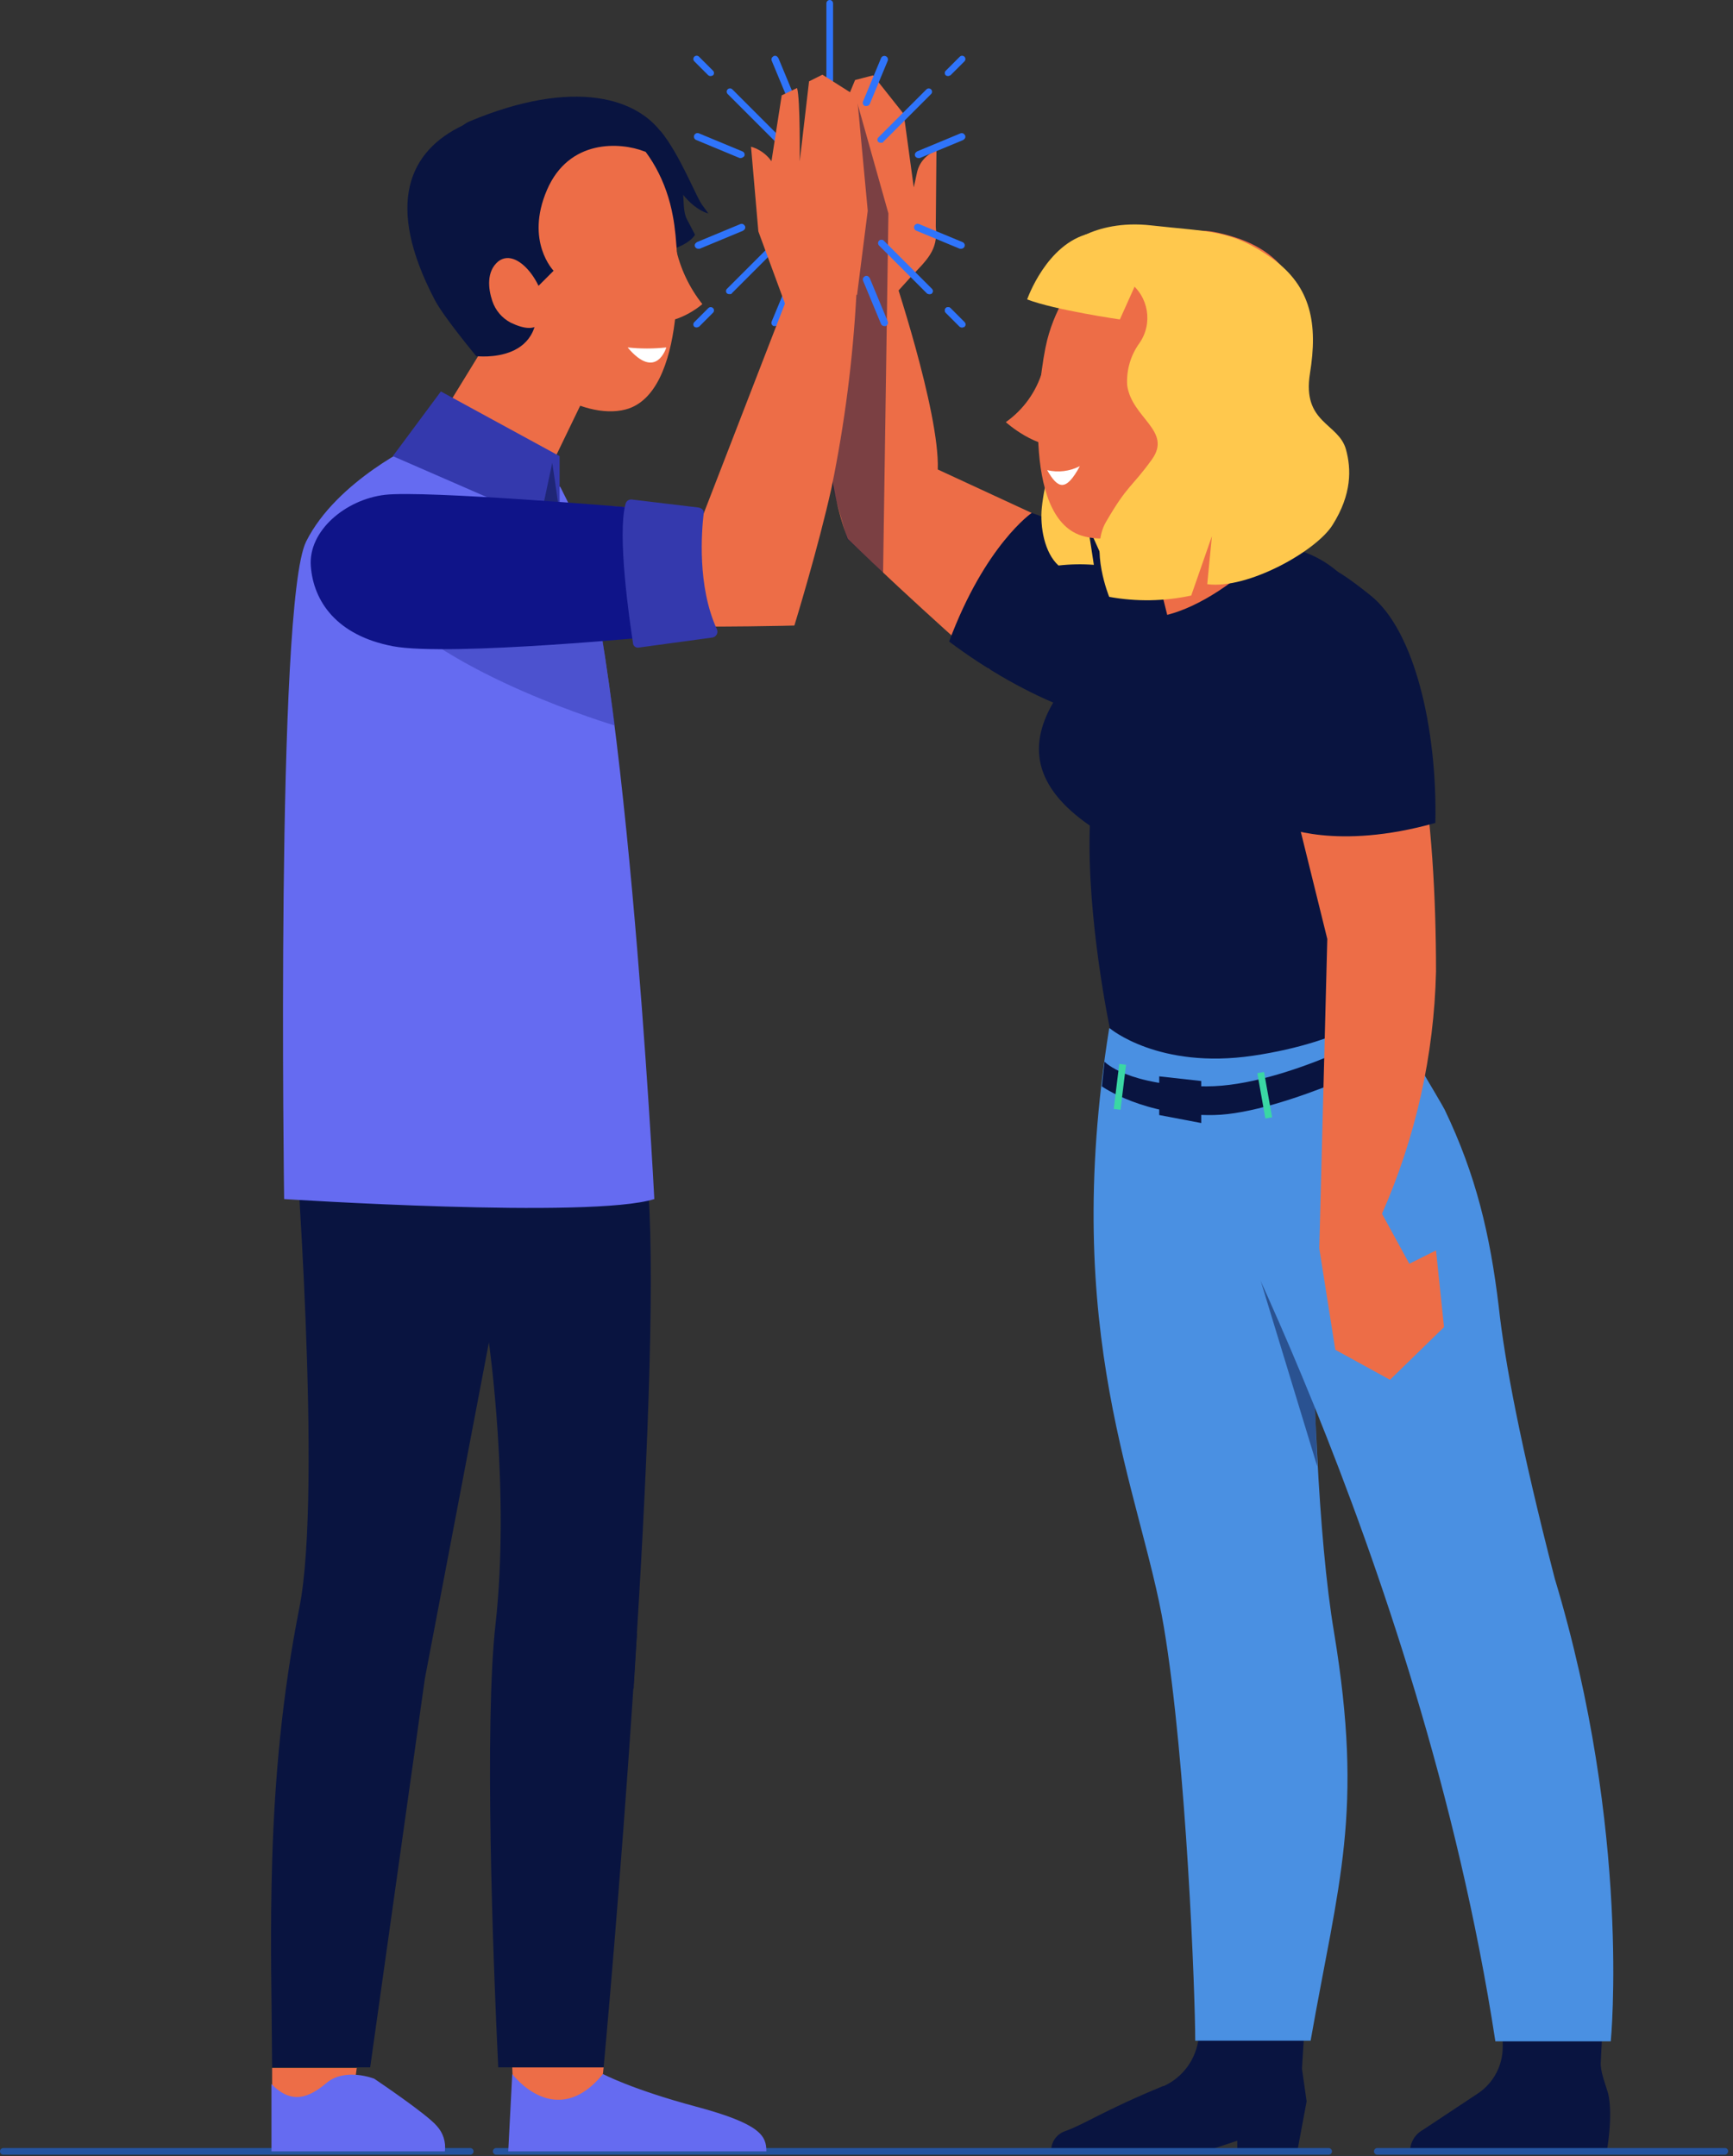 <?xml version="1.0" encoding="UTF-8"?>
<svg width="254px" height="316px" viewBox="0 0 254 316" version="1.1" xmlns="http://www.w3.org/2000/svg" xmlns:xlink="http://www.w3.org/1999/xlink">
    <rect x="0" y="0" width="254" height="316" fill="#333333" stroke="none"/>
    <!-- Generator: Sketch 47.1 (45422) - http://www.bohemiancoding.com/sketch -->
    <title>people</title>
    <desc>Created with Sketch.</desc>
    <defs></defs>
    <g id="Main" stroke="none" stroke-width="1" fill="none" fill-rule="evenodd">
        <g id="Home" transform="translate(-949, -248)">
            <g id="people" transform="translate(949, 248)">
                <g id="Group">
                    <g>
                        <path d="M235.693,306.795 C235.302,305.427 234.52,303.57 234.618,302.202 L234.813,298.39 L220.248,298.39 L220.248,300.051 C220.234,302.76 218.879,305.285 216.631,306.795 L208.517,312.171 C207.38,312.803 206.671,313.998 206.659,315.298 L235.498,315.298 C235.498,315.298 236.475,310.021 235.693,306.795 Z" id="Shape" fill="#091440" fill-rule="nonzero"></path>
                        <path d="M190.823,303.179 L191.311,295.36 L175.866,297.217 L175.67,298.683 C175.329,301.758 173.399,304.429 170.587,305.72 L170.489,305.72 C161.691,309.336 158.856,311.389 156.021,312.366 C154.805,312.82 154.017,314.002 154.066,315.298 L176.648,315.298 L181.34,313.735 L181.34,315.298 L190.138,315.298 L191.507,307.968 L190.823,303.179 Z" id="Shape" fill="#091440" fill-rule="nonzero"></path>
                        <path d="M162.571,150.71 C155.337,195.669 167.263,218.637 170.587,238.477 C173.911,258.318 175.181,292.526 175.181,299.074 L192.093,299.074 C196.199,275.715 199.914,265.746 195.515,239.162 C190.823,211.209 192.387,147.973 192.387,147.973 L162.571,150.71 Z" id="Shape" fill="#4A90E2" fill-rule="nonzero"></path>
                        <g opacity="0.5" transform="translate(184.762, 187.654)" id="Shape" fill-rule="nonzero" fill="#091440">
                            <polygon points="8.309 27.269 0 0 7.43 3.519"></polygon>
                        </g>
                        <path d="M176.941,171.137 C173.422,165.37 208.126,227.14 219.172,299.172 L236.084,299.172 C236.084,299.172 239.115,268.58 227.873,231.343 C222.887,211.991 220.541,199.578 219.661,191.466 C218.39,180.91 216.337,172.212 211.743,162.634 C211.547,162.145 203.14,148.071 202.945,147.68 C192.582,126.373 192.289,148.071 192.289,148.071 L176.941,171.137 Z" id="Shape" fill="#4A90E2" fill-rule="nonzero"></path>
                        <path d="M144.974,98.03 C144.974,98.03 134.123,88.549 124.25,78.971 C118.189,62.942 122.783,40.561 122.783,40.561 L130.702,39.486 C130.702,39.486 137.74,60.303 137.447,68.807 L158.563,78.58 C158.563,78.58 168.534,88.94 164.624,95.977 C160.713,103.014 144.974,98.03 144.974,98.03 Z" id="Shape" fill="#ED6D47" fill-rule="nonzero"></path>
                        <path d="M151.231,75.159 C151.231,75.159 144.388,79.851 139.109,94.023 C150.155,102.33 163.744,107.999 171.662,105.849 C179.678,103.699 182.415,102.037 182.904,96.368 C183.393,90.7 177.821,86.008 174.302,84.249 C170.782,82.49 151.231,75.159 151.231,75.159 Z" id="Shape" fill="#091440" fill-rule="nonzero"></path>
                        <path d="M178.603,80.828 C178.603,80.828 195.124,74.964 201.674,92.263 C211.254,117.479 199.327,133.313 202.945,147.68 C202.945,147.68 197.47,152.665 183.686,154.717 C169.805,156.77 162.668,150.71 162.668,150.71 C162.668,150.71 159.247,134.583 159.736,120.998 C151.524,115.329 150.449,109.172 154.75,102.33 C159.051,95.489 171.369,81.121 178.603,80.828 Z" id="Shape" fill="#091440" fill-rule="nonzero"></path>
                        <path d="M177.43,62.845 C178.496,63.132 179.541,63.492 180.558,63.92 L186.717,79.851 C181.242,85.422 175.67,88.94 171.076,90.113 L166.872,73.302 L177.43,62.845 Z" id="Shape" fill="#ED6D47" fill-rule="nonzero"></path>
                        <path d="M155.434,44.763 C154.556,47.84 154.624,51.109 155.63,54.146 C157.585,60.206 153.479,66.852 152.697,74.378 C152.404,77.212 153.088,81.024 155.141,82.881 C156.861,82.684 158.596,82.651 160.322,82.783 L159.442,77.016 L162.082,82.881 C162.082,82.881 170.88,79.167 175.67,74.084 C180.46,69.002 158.856,42.32 158.856,42.32 L155.434,44.763 Z" id="Shape" fill="#FFC84D" fill-rule="nonzero"></path>
                        <path d="M158.465,78.483 C164.721,80.535 174.888,75.159 178.896,67.438 C182.904,59.717 183.98,39.192 174.497,35.772 C165.015,32.351 156.119,39.583 153.479,49.846 C152.111,55.319 149.764,75.648 158.465,78.483 Z" id="Shape" fill="#ED6D47" fill-rule="nonzero"></path>
                        <path d="M152.795,54.342 C151.903,57.385 150.008,60.037 147.418,61.867 C147.418,61.867 151.915,65.972 156.216,65.386 C160.616,64.799 152.795,54.342 152.795,54.342 Z" id="Shape" fill="#ED6D47" fill-rule="nonzero"></path>
                        <path d="M174.008,60.303 L177.039,57.078 C177.039,57.078 174.399,52.973 170.098,45.936 C165.894,38.899 158.465,40.463 155.141,42.222 C153.577,43.102 154.261,39.779 157.878,37.14 C160.322,35.381 163.939,33.915 169.218,34.012 C176.061,34.11 175.67,33.133 181.047,34.794 C189.258,37.433 194.049,44.568 188.476,59.619 C187.499,62.258 183.589,68.513 183.589,68.513 C183.589,68.513 172.933,71.641 174.008,60.303 Z" id="Shape" fill="#ED6D47" fill-rule="nonzero"></path>
                        <path d="M180.265,61.085 C180.013,62.51 179.204,63.776 178.016,64.604 C176.452,65.679 174.302,66.559 173.226,64.506 C171.467,61.183 175.181,53.364 178.603,55.417 C180.558,56.687 180.558,59.228 180.265,61.085 Z" id="Shape" fill="#ED6D47" fill-rule="nonzero"></path>
                        <path d="M155.825,36.553 C155.825,36.553 160.029,32.058 168.729,33.035 C177.43,34.012 180.46,33.621 186.521,37.922 C192.191,42.027 193.169,47.5 191.996,54.733 C190.823,62.063 196.199,61.965 197.275,65.874 C198.057,68.709 198.154,72.423 195.319,76.919 C192.973,80.73 182.904,86.399 176.941,85.617 L177.625,78.58 L174.595,87.279 C170.639,88.134 166.553,88.201 162.571,87.474 C162.571,87.474 159.736,80.535 162.082,76.528 C165.308,70.957 165.797,71.543 168.827,67.341 C171.858,63.138 165.894,61.281 165.21,56.492 C165.069,54.298 165.69,52.122 166.97,50.334 C169.022,47.44 168.369,43.435 165.503,41.343 C165.096,41.049 164.628,40.849 164.135,40.756 C160.909,39.974 155.825,36.553 155.825,36.553 Z" id="Shape" fill="#FFC84D" fill-rule="nonzero"></path>
                        <path d="M166.285,42.027 L164.135,46.816 C164.135,46.816 154.652,45.448 150.547,43.884 C150.547,43.884 153.381,35.674 159.736,34.208 C165.992,32.84 166.285,42.027 166.285,42.027 Z" id="Shape" fill="#FFC84D" fill-rule="nonzero"></path>
                        <path d="M161.886,155.597 C161.886,155.597 165.21,159.213 176.843,159.213 C188.476,159.213 204.411,150.221 204.411,150.221 L206.562,153.837 C206.562,153.837 188.183,163.22 177.919,163.416 C167.654,163.611 161.495,159.213 161.495,159.213 L161.886,155.597 Z" id="Shape" fill="#091440" fill-rule="nonzero"></path>
                        <rect id="Rectangle-path" fill="#3AD7A4" fill-rule="nonzero" transform="translate(164.127, 159.284) rotate(-82.996) translate(-164.127, -159.284) " x="160.802" y="158.795" width="6.651" height="1"></rect>
                        <rect id="Rectangle-path" fill="#3AD7A4" fill-rule="nonzero" transform="translate(185.352, 160.515) rotate(-10.091) translate(-185.352, -160.515) " x="184.863" y="157.143" width="1" height="6.744"></rect>
                        <rect id="Rectangle-path" fill="#3AD7A4" fill-rule="nonzero" transform="translate(202.741, 154.423) rotate(-20.301) translate(-202.741, -154.423) " x="202.253" y="150.904" width="1" height="7.038"></rect>
                        <polygon id="Shape" fill="#091440" fill-rule="nonzero" points="176.061 158.431 176.061 164.588 169.902 163.416 169.902 157.747"></polygon>
                        <path d="M68.919,315.787 L0.489,315.787 C0.219,315.787 3.30593158e-17,315.568 0,315.298 C-3.30593158e-17,315.028 0.219,314.81 0.489,314.81 L68.919,314.81 C69.189,314.81 69.408,315.028 69.408,315.298 C69.408,315.568 69.189,315.787 68.919,315.787 Z" id="Shape" fill="#25549F" fill-rule="nonzero"></path>
                        <path d="M194.733,315.787 L72.732,315.787 C72.462,315.787 72.243,315.568 72.243,315.298 C72.243,315.028 72.462,314.81 72.732,314.81 L194.733,314.81 C195.003,314.81 195.222,315.028 195.222,315.298 C195.222,315.568 195.003,315.787 194.733,315.787 Z" id="Shape" fill="#25549F" fill-rule="nonzero"></path>
                        <path d="M252.801,315.787 L201.869,315.787 C201.599,315.787 201.38,315.568 201.38,315.298 C201.38,315.028 201.599,314.81 201.869,314.81 L252.801,314.81 C252.933,314.802 253.062,314.85 253.155,314.944 C253.249,315.037 253.298,315.166 253.29,315.298 C253.272,315.561 253.063,315.77 252.801,315.787 L252.801,315.787 Z" id="Shape" fill="#25549F" fill-rule="nonzero"></path>
                        <path d="M153.479,68.904 C155.095,69.284 156.793,69.076 158.269,68.318 C156.216,72.13 155.043,71.641 153.479,68.904 Z" id="Shape" fill="#FFFFFF" fill-rule="nonzero"></path>
                        <path d="M184.175,95.684 C181.438,85.813 192.484,80.437 198.643,86.79 C207.93,96.271 210.472,120.607 210.472,142.402 C210.184,154.633 207.494,166.688 202.553,177.881 L206.562,185.211 L210.472,183.256 L211.645,194.496 L203.727,202.217 L195.71,197.819 L193.364,182.963 L194.537,137.613 L184.175,95.684 Z" id="Shape" fill="#ED6D47" fill-rule="nonzero"></path>
                        <path d="M187.89,121.096 C187.89,121.096 195.808,124.712 210.374,120.607 C210.667,106.826 207.344,92.459 200.892,87.279 C194.44,82.099 191.507,80.828 186.619,83.76 C181.731,86.692 181.145,93.925 181.829,97.834 C182.611,101.744 187.89,121.096 187.89,121.096 Z" id="Shape" fill="#091440" fill-rule="nonzero"></path>
                        <path d="M122.686,44.959 L121.61,31.96 L122.49,18.57 L125.325,11.728 L127.965,11.044 L132.461,16.713 L133.928,27.464 L134.417,25.216 C134.76,23.755 135.831,22.574 137.251,22.088 L137.251,22.088 L137.154,33.23 C137.545,36.749 135.785,38.117 133.341,40.756 L130.506,43.884 L122.686,44.959 Z" id="Shape" fill="#ED6D47" fill-rule="nonzero"></path>
                        <g opacity="0.5" transform="translate(119.264, 14.35)" id="Shape" fill-rule="nonzero" fill="#091440">
                            <polygon points="5.279 0.115 6.354 0.604 10.949 16.926 10.167 69.606 4.888 64.621 2.737 56.998 0.489 26.113"></polygon>
                        </g>
                        <path d="M74.589,48.868 C73.523,49.156 72.478,49.515 71.461,49.943 L63.542,62.845 L78.206,73.596 L85.147,59.228 L74.589,48.868 Z" id="Shape" fill="#ED6D47" fill-rule="nonzero"></path>
                        <path d="M64.422,31.178 C64.422,30.689 64.324,19.645 68.821,17.788 C83.974,11.435 93.847,14.172 97.562,20.329 C101.277,26.487 99.517,29.907 100.69,32.155 L101.863,34.403 C101.863,34.403 100.006,38.215 88.568,37.042 C77.131,35.869 64.618,31.764 64.618,31.764" id="Shape" fill="#091440" fill-rule="nonzero"></path>
                        <path d="M91.697,60.01 C85.342,61.672 75.567,55.514 72.047,47.598 C68.528,39.681 68.919,19.059 78.695,16.322 C88.471,13.585 96.78,21.307 98.637,31.764 C99.713,37.335 100.592,57.665 91.697,60.01 Z" id="Shape" fill="#ED6D47" fill-rule="nonzero"></path>
                        <path d="M99.028,36.26 C99.676,39.293 101.014,42.136 102.939,44.568 C102.939,44.568 99.126,47.989 94.825,47.109 C90.621,46.229 99.028,36.26 99.028,36.26 Z" id="Shape" fill="#ED6D47" fill-rule="nonzero"></path>
                        <path d="M78.304,42.515 L81.139,39.681 C81.139,39.681 76.935,35.381 80.161,27.855 C83.387,20.329 90.914,20.818 94.434,22.186 C97.171,23.261 92.479,13.976 79.379,15.931 C72.634,17.006 72.829,15.931 67.844,18.374 C60.023,22.088 56.308,29.81 63.738,43.981 C65.009,46.425 69.799,52.191 69.799,52.191 C69.799,52.191 80.845,53.56 78.304,42.515 Z" id="Shape" fill="#091440" fill-rule="nonzero"></path>
                        <path d="M72.145,44.079 C72.597,45.473 73.581,46.632 74.882,47.305 C76.544,48.086 78.793,48.771 79.575,46.62 C80.845,43.102 76.153,35.869 73.025,38.313 C71.265,39.779 71.558,42.32 72.145,44.079 Z" id="Shape" fill="#ED6D47" fill-rule="nonzero"></path>
                        <path d="M96.78,19.156 C99.713,22.675 102.157,29.223 103.036,30.201 L103.818,31.276 C103.818,31.276 101.081,30.787 98.54,26.193 C95.9,21.698 96.78,19.156 96.78,19.156 Z" id="Shape" fill="#091440" fill-rule="nonzero"></path>
                        <path d="M68.528,185.7 L72.341,186.091 C72.341,186.091 76.74,218.637 74.589,238.086 C72.927,252.649 74.296,286.857 74.98,303.081 L52.3,303.081 L62.272,246.101 L68.528,185.7 Z" id="Shape"></path>
                        <path d="M87.297,308.652 L75.469,311.78 C75.469,311.78 75.273,308.359 75.078,302.984 L88.471,302.984 C88.3,304.912 87.907,306.814 87.297,308.652 L87.297,308.652 Z" id="Shape" fill="#ED6D47" fill-rule="nonzero"></path>
                        <path d="M43.893,235.545 C47.315,218.148 43.111,164.295 43.111,164.295 L91.892,141.425 L94.825,171.919 C97.366,198.21 90.523,280.797 88.471,302.984 L73.025,302.984 C72.243,286.857 70.972,252.551 72.634,237.989 C74.784,218.539 71.656,196.744 71.656,196.744 L71.656,196.744 L62.272,246.003 L54.255,302.984 L39.885,302.984 C39.787,284.316 38.712,261.739 43.893,235.545 Z" id="Shape" fill="#091440" fill-rule="nonzero"></path>
                        <polygon id="Shape" fill="#ED6D47" fill-rule="nonzero" points="52.3 302.984 51.127 311.78 39.885 311.78 39.885 303.081 52.3 303.081"></polygon>
                        <path d="M88.373,303.961 C88.373,303.961 92.576,306.209 102.059,308.75 C111.541,311.291 112.323,313.05 112.323,315.298 L74.491,315.298 L75.078,303.961 C75.078,303.961 81.432,312.464 88.373,303.961 Z" id="Shape" fill="#656BF1" fill-rule="nonzero"></path>
                        <path d="M39.787,305.427 L39.787,315.298 L65.204,315.298 C65.381,313.948 64.952,312.588 64.031,311.584 C62.565,309.825 54.842,304.645 54.842,304.645 C54.842,304.645 50.638,302.984 47.901,305.231 C45.262,307.479 42.72,308.457 39.787,305.427 Z" id="Shape" fill="#656BF1" fill-rule="nonzero"></path>
                        <path d="M93.358,239.357 C90.23,239.357 86.711,241.116 85.245,243.657 C86.711,246.199 89.741,247.469 92.87,247.469 L93.358,239.357 Z" id="Shape" fill="#091440" fill-rule="nonzero"></path>
                        <path d="M54.158,239.357 C51.095,239.378 48.271,241.013 46.728,243.657 C48.253,246.321 51.088,247.962 54.158,247.958 C57.22,247.937 60.044,246.302 61.587,243.657 C60.075,240.982 57.231,239.336 54.158,239.357 L54.158,239.357 Z" id="Shape" fill="#091440" fill-rule="nonzero"></path>
                        <path d="M61.294,64.897 C61.294,64.897 49.368,70.37 44.871,79.362 C40.374,88.354 41.645,175.73 41.645,175.73 C41.645,175.73 86.711,178.663 95.9,175.73 C95.9,175.73 91.501,89.722 83.192,73.498 L82.116,71.348 L61.294,64.897 Z" id="Shape" fill="#656BF1" fill-rule="nonzero"></path>
                        <polygon id="Shape" fill="#3439AD" fill-rule="nonzero" points="57.579 66.852 64.618 57.371 82.019 66.852 82.019 77.505"></polygon>
                        <g opacity="0.5" transform="translate(79.184, 67.438)" id="Shape" fill-rule="nonzero" fill="#091440">
                            <polygon points="0.196 7.721 1.76 0.391 2.835 7.721"></polygon>
                        </g>
                        <g opacity="0.5" transform="translate(55.722, 82.765)" id="Shape" fill-rule="nonzero" fill="#3439AD">
                            <path d="M0.391,5.198 C9.678,16.242 34.411,23.572 34.411,23.572 L32.553,10.769 L20.529,0.213 L0.391,5.198 Z"></path>
                        </g>
                        <path d="M91.99,50.921 C93.874,51.127 95.775,51.127 97.66,50.921 C97.66,50.921 96.193,55.905 91.99,50.921 Z" id="Shape" fill="#FFFFFF" fill-rule="nonzero"></path>
                        <path d="M121.61,17.788 C121.478,17.796 121.349,17.747 121.256,17.654 C121.162,17.56 121.113,17.431 121.122,17.299 L121.122,0.489 C121.122,0.219 121.34,4.95784e-17 121.61,0 C121.88,-4.95784e-17 122.099,0.219 122.099,0.489 L122.099,17.299 C122.107,17.431 122.058,17.56 121.965,17.654 C121.871,17.747 121.742,17.796 121.61,17.788 L121.61,17.788 Z" id="Shape" fill="#2F74FB" fill-rule="nonzero"></path>
                        <path d="M121.61,56.003 C121.478,56.011 121.349,55.962 121.256,55.869 C121.162,55.775 121.113,55.646 121.122,55.514 L121.122,38.704 C121.122,38.434 121.34,38.215 121.61,38.215 C121.88,38.215 122.099,38.434 122.099,38.704 L122.099,55.514 C122.107,55.646 122.058,55.775 121.965,55.869 C121.871,55.962 121.742,56.011 121.61,56.003 L121.61,56.003 Z" id="Shape" fill="#2F74FB" fill-rule="nonzero"></path>
                        <path d="M116.234,15.54 C116.028,15.544 115.838,15.43 115.745,15.247 L113.105,8.894 C113.008,8.601 113.105,8.405 113.399,8.21 C113.692,8.112 113.887,8.21 114.083,8.503 L116.722,14.856 C116.82,15.149 116.722,15.345 116.429,15.54 L116.234,15.54 Z" id="Shape" fill="#2F74FB" fill-rule="nonzero"></path>
                        <path d="M129.626,47.793 C129.421,47.797 129.231,47.683 129.138,47.5 L126.498,41.147 C126.4,40.854 126.498,40.658 126.791,40.463 C127.085,40.365 127.28,40.463 127.476,40.756 L130.115,47.109 C130.213,47.402 130.115,47.598 129.822,47.793 L129.626,47.793 Z" id="Shape" fill="#2F74FB" fill-rule="nonzero"></path>
                        <path d="M129.138,20.916 C129,20.93 128.861,20.896 128.747,20.818 C128.653,20.729 128.6,20.605 128.6,20.476 C128.6,20.347 128.653,20.223 128.747,20.134 L135.785,13.097 C135.975,12.911 136.278,12.913 136.466,13.1 C136.654,13.288 136.655,13.591 136.469,13.781 L129.431,20.818 C129.431,20.916 129.333,20.916 129.138,20.916 Z M139.011,11.142 C138.873,11.157 138.735,11.122 138.62,11.044 C138.526,10.955 138.473,10.831 138.473,10.702 C138.473,10.573 138.526,10.449 138.62,10.36 L140.673,8.308 C140.863,8.122 141.166,8.123 141.354,8.311 C141.541,8.499 141.543,8.802 141.357,8.992 L139.304,11.044 C139.207,11.044 139.109,11.142 139.011,11.142 L139.011,11.142 Z" id="Shape" fill="#2F74FB" fill-rule="nonzero"></path>
                        <path d="M102.157,47.989 C102.019,48.003 101.88,47.969 101.766,47.891 C101.672,47.802 101.619,47.678 101.619,47.549 C101.619,47.42 101.672,47.296 101.766,47.207 L103.818,45.154 C103.94,45.03 104.119,44.981 104.288,45.025 C104.456,45.07 104.587,45.201 104.632,45.369 C104.676,45.538 104.627,45.717 104.503,45.838 L102.45,47.891 C102.352,47.891 102.254,47.989 102.157,47.989 Z M106.947,43.102 C106.809,43.116 106.67,43.082 106.556,43.004 C106.462,42.915 106.409,42.791 106.409,42.662 C106.409,42.533 106.462,42.409 106.556,42.32 L115.745,33.133 C115.867,33.008 116.046,32.959 116.214,33.004 C116.382,33.048 116.514,33.179 116.558,33.348 C116.603,33.516 116.553,33.695 116.429,33.817 L107.24,43.004 C107.24,43.102 107.142,43.102 106.947,43.102 Z" id="Shape" fill="#2F74FB" fill-rule="nonzero"></path>
                        <path d="M114.083,20.916 C113.945,20.93 113.807,20.896 113.692,20.818 L106.653,13.781 C106.529,13.659 106.48,13.48 106.524,13.312 C106.569,13.143 106.7,13.012 106.868,12.968 C107.037,12.923 107.216,12.972 107.338,13.097 L114.376,20.134 C114.47,20.223 114.523,20.347 114.523,20.476 C114.523,20.605 114.47,20.729 114.376,20.818 C114.298,20.893 114.19,20.929 114.083,20.916 L114.083,20.916 Z M104.209,11.142 C104.072,11.157 103.933,11.122 103.818,11.044 L101.766,8.992 C101.641,8.87 101.592,8.691 101.636,8.523 C101.681,8.354 101.812,8.223 101.981,8.179 C102.149,8.134 102.328,8.183 102.45,8.308 L104.503,10.36 C104.596,10.449 104.65,10.573 104.65,10.702 C104.65,10.831 104.596,10.955 104.503,11.044 C104.411,11.092 104.312,11.125 104.209,11.142 L104.209,11.142 Z" id="Shape" fill="#2F74FB" fill-rule="nonzero"></path>
                        <path d="M141.064,47.989 C140.926,48.003 140.788,47.969 140.673,47.891 L138.62,45.838 C138.496,45.717 138.446,45.538 138.491,45.369 C138.535,45.201 138.667,45.07 138.835,45.025 C139.003,44.981 139.183,45.03 139.304,45.154 L141.357,47.207 C141.451,47.296 141.504,47.42 141.504,47.549 C141.504,47.678 141.451,47.802 141.357,47.891 C141.265,47.939 141.166,47.972 141.064,47.989 L141.064,47.989 Z M136.274,43.102 C136.136,43.116 135.998,43.082 135.883,43.004 L128.844,35.967 C128.659,35.778 128.66,35.474 128.848,35.286 C129.035,35.099 129.339,35.097 129.529,35.283 L136.567,42.32 C136.661,42.409 136.714,42.533 136.714,42.662 C136.714,42.791 136.661,42.915 136.567,43.004 C136.489,43.079 136.381,43.115 136.274,43.102 Z" id="Shape" fill="#2F74FB" fill-rule="nonzero"></path>
                        <path d="M141.064,47.989 C140.926,48.003 140.788,47.969 140.673,47.891 L138.62,45.838 C138.496,45.717 138.446,45.538 138.491,45.369 C138.535,45.201 138.667,45.07 138.835,45.025 C139.003,44.981 139.183,45.03 139.304,45.154 L141.357,47.207 C141.451,47.296 141.504,47.42 141.504,47.549 C141.504,47.678 141.451,47.802 141.357,47.891 C141.265,47.939 141.166,47.972 141.064,47.989 L141.064,47.989 Z M136.274,43.102 C136.136,43.116 135.998,43.082 135.883,43.004 L128.844,35.967 C128.659,35.778 128.66,35.474 128.848,35.286 C129.035,35.099 129.339,35.097 129.529,35.283 L136.567,42.32 C136.661,42.409 136.714,42.533 136.714,42.662 C136.714,42.791 136.661,42.915 136.567,43.004 C136.489,43.079 136.381,43.115 136.274,43.102 Z" id="Shape" fill="#2F74FB" fill-rule="nonzero"></path>
                        <path d="M126.987,15.54 L126.791,15.54 C126.658,15.493 126.55,15.392 126.494,15.262 C126.439,15.132 126.44,14.985 126.498,14.856 L129.138,8.503 C129.253,8.246 129.552,8.125 129.814,8.23 C130.076,8.335 130.209,8.628 130.115,8.894 L127.476,15.247 C127.382,15.43 127.193,15.544 126.987,15.54 L126.987,15.54 Z" id="Shape" fill="#2F74FB" fill-rule="nonzero"></path>
                        <path d="M113.594,47.793 L113.399,47.793 C113.265,47.746 113.157,47.646 113.102,47.516 C113.046,47.386 113.047,47.238 113.105,47.109 L115.745,40.756 C115.861,40.499 116.159,40.378 116.421,40.483 C116.683,40.588 116.816,40.881 116.722,41.147 L114.083,47.5 C113.99,47.683 113.8,47.797 113.594,47.793 L113.594,47.793 Z" id="Shape" fill="#2F74FB" fill-rule="nonzero"></path>
                        <path d="M108.609,23.164 L108.413,23.164 L102.059,20.525 C101.876,20.46 101.743,20.301 101.713,20.11 C101.683,19.919 101.76,19.727 101.914,19.609 C102.067,19.492 102.273,19.468 102.45,19.547 L108.804,22.186 C108.938,22.233 109.045,22.334 109.101,22.464 C109.157,22.594 109.155,22.741 109.097,22.87 C108.974,23.023 108.801,23.127 108.609,23.164 L108.609,23.164 Z" id="Shape" fill="#2F74FB" fill-rule="nonzero"></path>
                        <path d="M140.869,36.456 L140.673,36.456 L134.319,33.817 C134.136,33.753 134.003,33.594 133.973,33.402 C133.943,33.211 134.02,33.019 134.174,32.901 C134.327,32.784 134.533,32.76 134.71,32.84 L141.064,35.478 C141.198,35.525 141.305,35.626 141.361,35.756 C141.417,35.886 141.415,36.034 141.357,36.163 C141.264,36.346 141.074,36.46 140.869,36.456 L140.869,36.456 Z" id="Shape" fill="#2F74FB" fill-rule="nonzero"></path>
                        <path d="M102.352,36.456 C102.146,36.46 101.957,36.346 101.863,36.163 C101.766,35.869 101.863,35.674 102.157,35.478 L108.511,32.84 C108.804,32.742 109,32.84 109.195,33.133 C109.293,33.426 109.195,33.621 108.902,33.817 L102.548,36.456 L102.352,36.456 Z" id="Shape" fill="#2F74FB" fill-rule="nonzero"></path>
                        <path d="M134.612,23.164 C134.406,23.167 134.217,23.054 134.123,22.87 C134.025,22.577 134.123,22.382 134.417,22.186 L140.771,19.547 C141.064,19.45 141.26,19.547 141.455,19.841 C141.553,20.134 141.455,20.329 141.162,20.525 L134.808,23.164 L134.612,23.164 Z" id="Shape" fill="#2F74FB" fill-rule="nonzero"></path>
                        <path d="M117.211,23.652 L118.58,11.924 L120.535,10.947 L125.618,14.172 L127.182,30.885 L125.618,43.2 L115.256,45.057 L112.323,28.441 L114.572,13.976 L116.82,12.901 C117.309,14.465 117.211,23.652 117.211,23.652" id="Shape" fill="#ED6D47" fill-rule="nonzero"></path>
                        <path d="M115.256,45.057 L111.15,33.915 L110.075,21.502 L110.075,21.502 C111.81,22.003 113.195,23.315 113.79,25.021 L115.647,30.494 L115.256,45.057 Z" id="Shape" fill="#ED6D47" fill-rule="nonzero"></path>
                        <path d="M116.038,41.929 L103.134,75.257 C103.134,75.257 61.294,71.25 58.459,75.55 C55.624,79.851 54.842,86.888 61.098,88.745 C74.784,92.85 116.429,91.677 116.429,91.677 C116.429,91.677 119.948,80.242 121.904,71.348 C123.807,62.035 125.016,52.594 125.521,43.102 L116.038,41.929 Z" id="Shape" fill="#ED6D47" fill-rule="nonzero"></path>
                        <path d="M92.479,74.378 C92.479,74.378 62.272,71.836 56.406,72.521 C50.638,73.205 45.164,77.798 45.555,82.978 C45.946,88.158 49.368,93.143 57.579,94.707 C65.791,96.271 97.562,93.143 97.562,93.143 L92.479,74.378 Z" id="Shape" fill="#0F1489" fill-rule="nonzero"></path>
                        <path d="M103.134,75.257 C102.841,77.798 102.157,85.91 105.089,92.263 C105.185,92.51 105.163,92.786 105.03,93.015 C104.897,93.243 104.667,93.398 104.405,93.436 L93.652,94.902 C93.441,94.95 93.22,94.901 93.05,94.768 C92.879,94.636 92.777,94.434 92.772,94.218 C92.283,90.993 90.426,78.385 91.697,73.791 C91.819,73.416 92.183,73.174 92.576,73.205 L102.352,74.378 C102.939,74.475 103.232,74.866 103.134,75.257 Z" id="Shape" fill="#3439AD" fill-rule="nonzero"></path>
                    </g>
                </g>
            </g>
        </g>
    </g>
</svg>